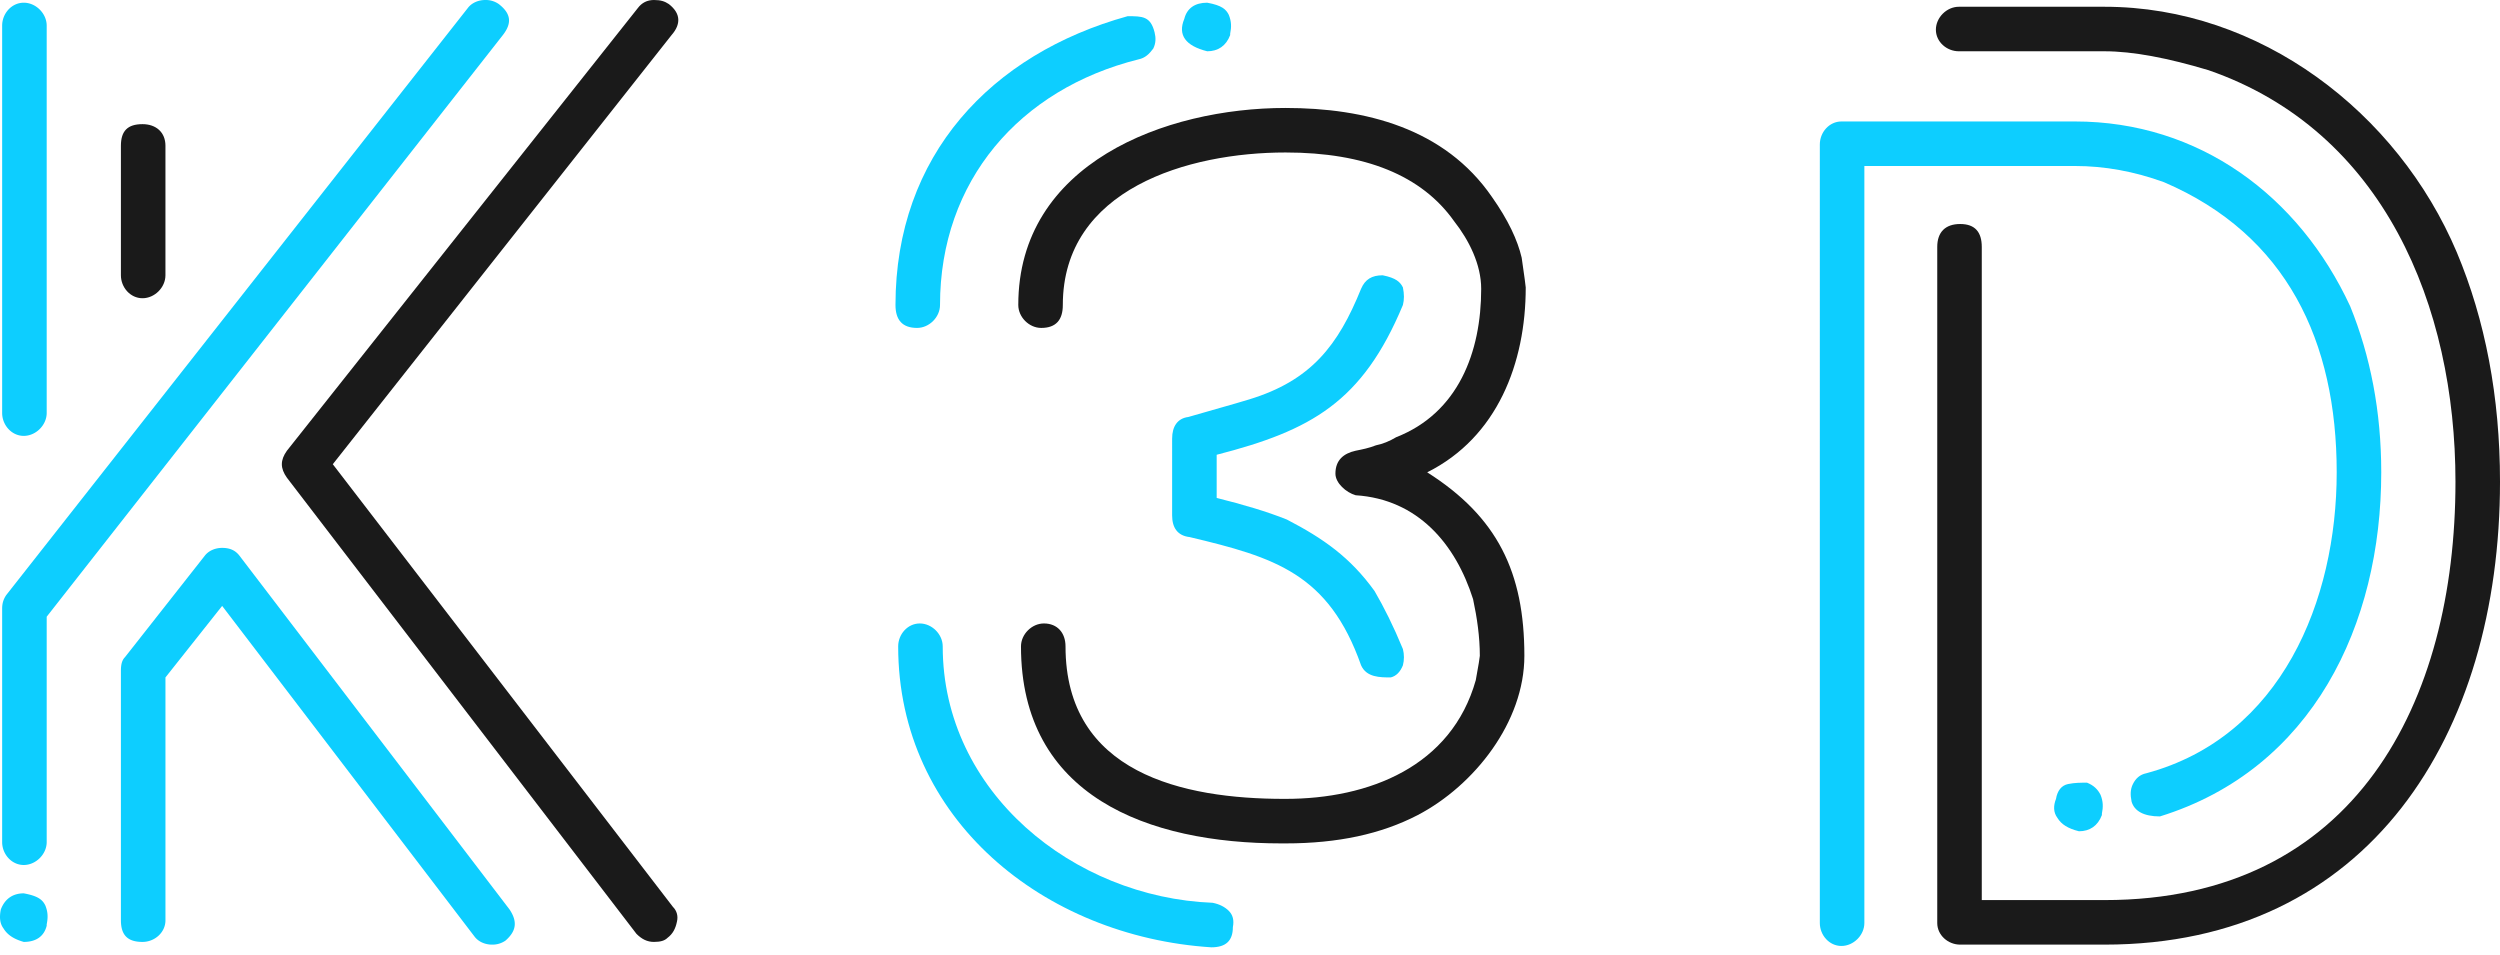 <svg xmlns="http://www.w3.org/2000/svg" viewBox="0 0 280 107" fill="none"><path fill="#0DCEFF" d="M2.66 100.055c1.663.301 2.116.754 2.418 1.359.303.756.303 1.361.152 2.117v.15c-.302 1.209-1.21 1.814-2.57 1.814-1.058-.302-1.814-.757-2.267-1.511-.454-.605-.454-1.361-.302-2.117.453-1.208 1.36-1.812 2.57-1.812m-2.42-31.89c0-.605.152-1.058.454-1.513L52.388.908C52.84.303 53.598 0 54.353 0a2.55 2.55 0 0 1 1.511.455c1.36 1.058 1.511 2.115.454 3.476L5.23 69.071v25.24c0 1.36-1.21 2.568-2.57 2.568S.241 95.67.241 94.312zm0-21.916V2.872C.241 1.512 1.3.303 2.661.303S5.23 1.513 5.23 2.872v43.377c0 1.36-1.21 2.57-2.57 2.57S.241 47.61.241 46.25"/><path fill="#1A1A1A" d="M18.53 30.832c0 1.361-1.209 2.57-2.57 2.57s-2.418-1.209-2.418-2.57V16.324c0-1.662.756-2.419 2.419-2.419 1.512 0 2.57.907 2.57 2.42z"/><path fill="#0DCEFF" d="M13.542 103.076v-27.96c0-.755.152-1.208.454-1.511l8.918-11.336c.453-.604 1.209-.905 1.965-.905.906 0 1.51.3 1.965.906l30.229 39.597c.907 1.361.756 2.418-.453 3.476a2.55 2.55 0 0 1-1.512.455c-.755 0-1.51-.303-1.965-.908L24.88 67.861l-6.349 8.01v27.205c0 1.361-1.209 2.419-2.57 2.419-1.662 0-2.418-.757-2.418-2.419"/><path fill="#1A1A1A" d="M75.212 3.931 37.273 51.992l38.09 49.573c.454.453.604 1.058.454 1.663-.152.756-.454 1.361-1.06 1.814-.302.301-.755.453-1.51.453-.757 0-1.361-.302-1.965-.906L32.134 53.503c-.756-1.058-.756-1.964 0-3.022L71.433.908Q72.112 0 73.247 0c.755 0 1.208.152 1.662.455 1.36 1.058 1.36 2.267.303 3.476"/><path fill="#0DCEFF" d="M129.315 3.628c.151.605.151 1.21-.151 1.814-.453.605-.907 1.058-1.663 1.21-13.3 3.324-22.219 13.601-22.219 27.505 0 1.361-1.209 2.57-2.569 2.57-1.663 0-2.419-.906-2.419-2.57 0-16.775 10.732-28.11 25.998-32.343 1.662 0 2.57 0 3.023 1.814m-26.3 66.199c1.36 0 2.569 1.21 2.569 2.568 0 16.325 14.661 28.113 30.23 28.717q1.134.226 1.813.906.68.68.454 1.814c0 1.511-.756 2.267-2.418 2.267-18.743-1.209-35.067-14.358-35.067-33.704 0-1.359 1.058-2.568 2.419-2.568"/><path fill="#1A1A1A" d="M143.977 12.092c8.918 0 17.836 2.267 23.127 9.976 1.812 2.568 2.869 4.835 3.325 6.8.301 2.116.453 3.174.453 3.326 0 8.463-3.176 16.775-11.035 20.706 7.859 4.987 10.883 11.184 10.883 20.553 0 7.406-5.592 14.51-11.941 17.835-4.081 2.115-8.918 3.173-14.812 3.173h-.455c-14.963 0-29.171-5.288-29.171-22.066 0-1.359 1.21-2.568 2.57-2.568 1.512 0 2.418 1.058 2.418 2.568 0 14.207 13.15 17.079 24.486 17.079h.152c9.371 0 18.592-3.626 21.312-13.299q.453-2.493.453-2.722c0-2.115-.303-4.23-.756-6.346-1.964-6.199-6.197-11.186-13.15-11.639-1.058-.3-2.267-1.36-2.267-2.418 0-1.511.907-2.267 2.267-2.569.756-.151 1.512-.303 2.267-.604q1.134-.227 2.267-.908c6.954-2.72 9.524-9.522 9.524-16.624 0-2.722-1.361-5.442-3.023-7.557-3.629-5.139-9.976-7.71-18.894-7.71-10.883 0-24.94 4.082-24.94 17.08 0 1.663-.756 2.57-2.419 2.57-1.36 0-2.569-1.21-2.569-2.57 0-15.87 16.475-22.066 29.928-22.066"/><path fill="#0DCEFF" d="M136.268 55.77c3.022.756 5.592 1.512 7.859 2.418 4.081 2.116 7.104 4.233 9.825 8.01 1.058 1.815 2.116 3.93 3.175 6.5q.227.907 0 1.815-.454 1.131-1.362 1.358c-1.208 0-2.72 0-3.324-1.358-3.628-10.278-9.674-12.092-19.196-14.359-1.361-.152-1.966-1.058-1.966-2.419V49.12c0-1.359.605-2.267 1.814-2.418 2.57-.755 4.837-1.36 6.802-1.964 6.953-2.115 9.976-6.047 12.546-12.393.454-1.06 1.209-1.513 2.418-1.513 1.511.304 1.966.757 2.268 1.361.151.757.151 1.361 0 1.964-4.535 10.882-10.279 14.057-20.859 16.777zM132.64 2.118c.302-1.21 1.208-1.815 2.569-1.815 1.663.302 2.116.757 2.418 1.362.302.754.302 1.358.152 2.115v.152c-.454 1.207-1.361 1.812-2.57 1.812-2.419-.605-3.326-1.812-2.569-3.626m71.181 101.261V16.173c0-1.361 1.058-2.569 2.419-2.569h26.149c13.904 0 25.091 8.312 30.835 20.705C265.491 39.9 266.7 46.097 266.7 52.9c0 17.077-7.709 33.25-24.789 38.54-1.814 0-2.872-.605-3.174-1.663-.151-.756-.151-1.36.152-1.966.301-.604.754-1.057 1.511-1.209 15.114-4.081 21.311-19.345 21.311-33.702 0-14.662-5.592-26.602-19.347-32.495q-4.987-1.814-9.975-1.814h-23.58v84.788c0 1.359-1.21 2.569-2.569 2.569-1.361 0-2.419-1.21-2.419-2.569"/><path fill="#1A1A1A" d="M219.39 5.743c-1.361 0-2.571-1.057-2.571-2.416 0-1.361 1.21-2.57 2.571-2.57h16.323c17.384 0 32.799 11.788 39.451 27.507 3.173 7.558 4.836 16.17 4.836 25.694 0 28.262-14.661 51.84-44.287 51.84h-16.171c-1.362 0-2.571-1.06-2.571-2.419v-75.72c0-1.662.906-2.57 2.571-2.57 1.662 0 2.416.908 2.416 2.57v73.15h13.755c28.115 0 39.299-22.217 39.299-46.851 0-19.65-8.011-39.296-27.659-46.097-4.535-1.361-8.464-2.118-11.64-2.118z"/><path fill="#0DCEFF" d="M230.423 91.591c-.453-.605-.453-1.36-.15-2.117.15-.906.605-1.511 1.359-1.663.757-.151 1.361-.151 2.118-.151.754.303 1.207.756 1.511 1.36.301.757.301 1.362.151 2.116v.152c-.455 1.21-1.361 1.814-2.57 1.814-1.21-.304-1.964-.757-2.419-1.51"/></svg>